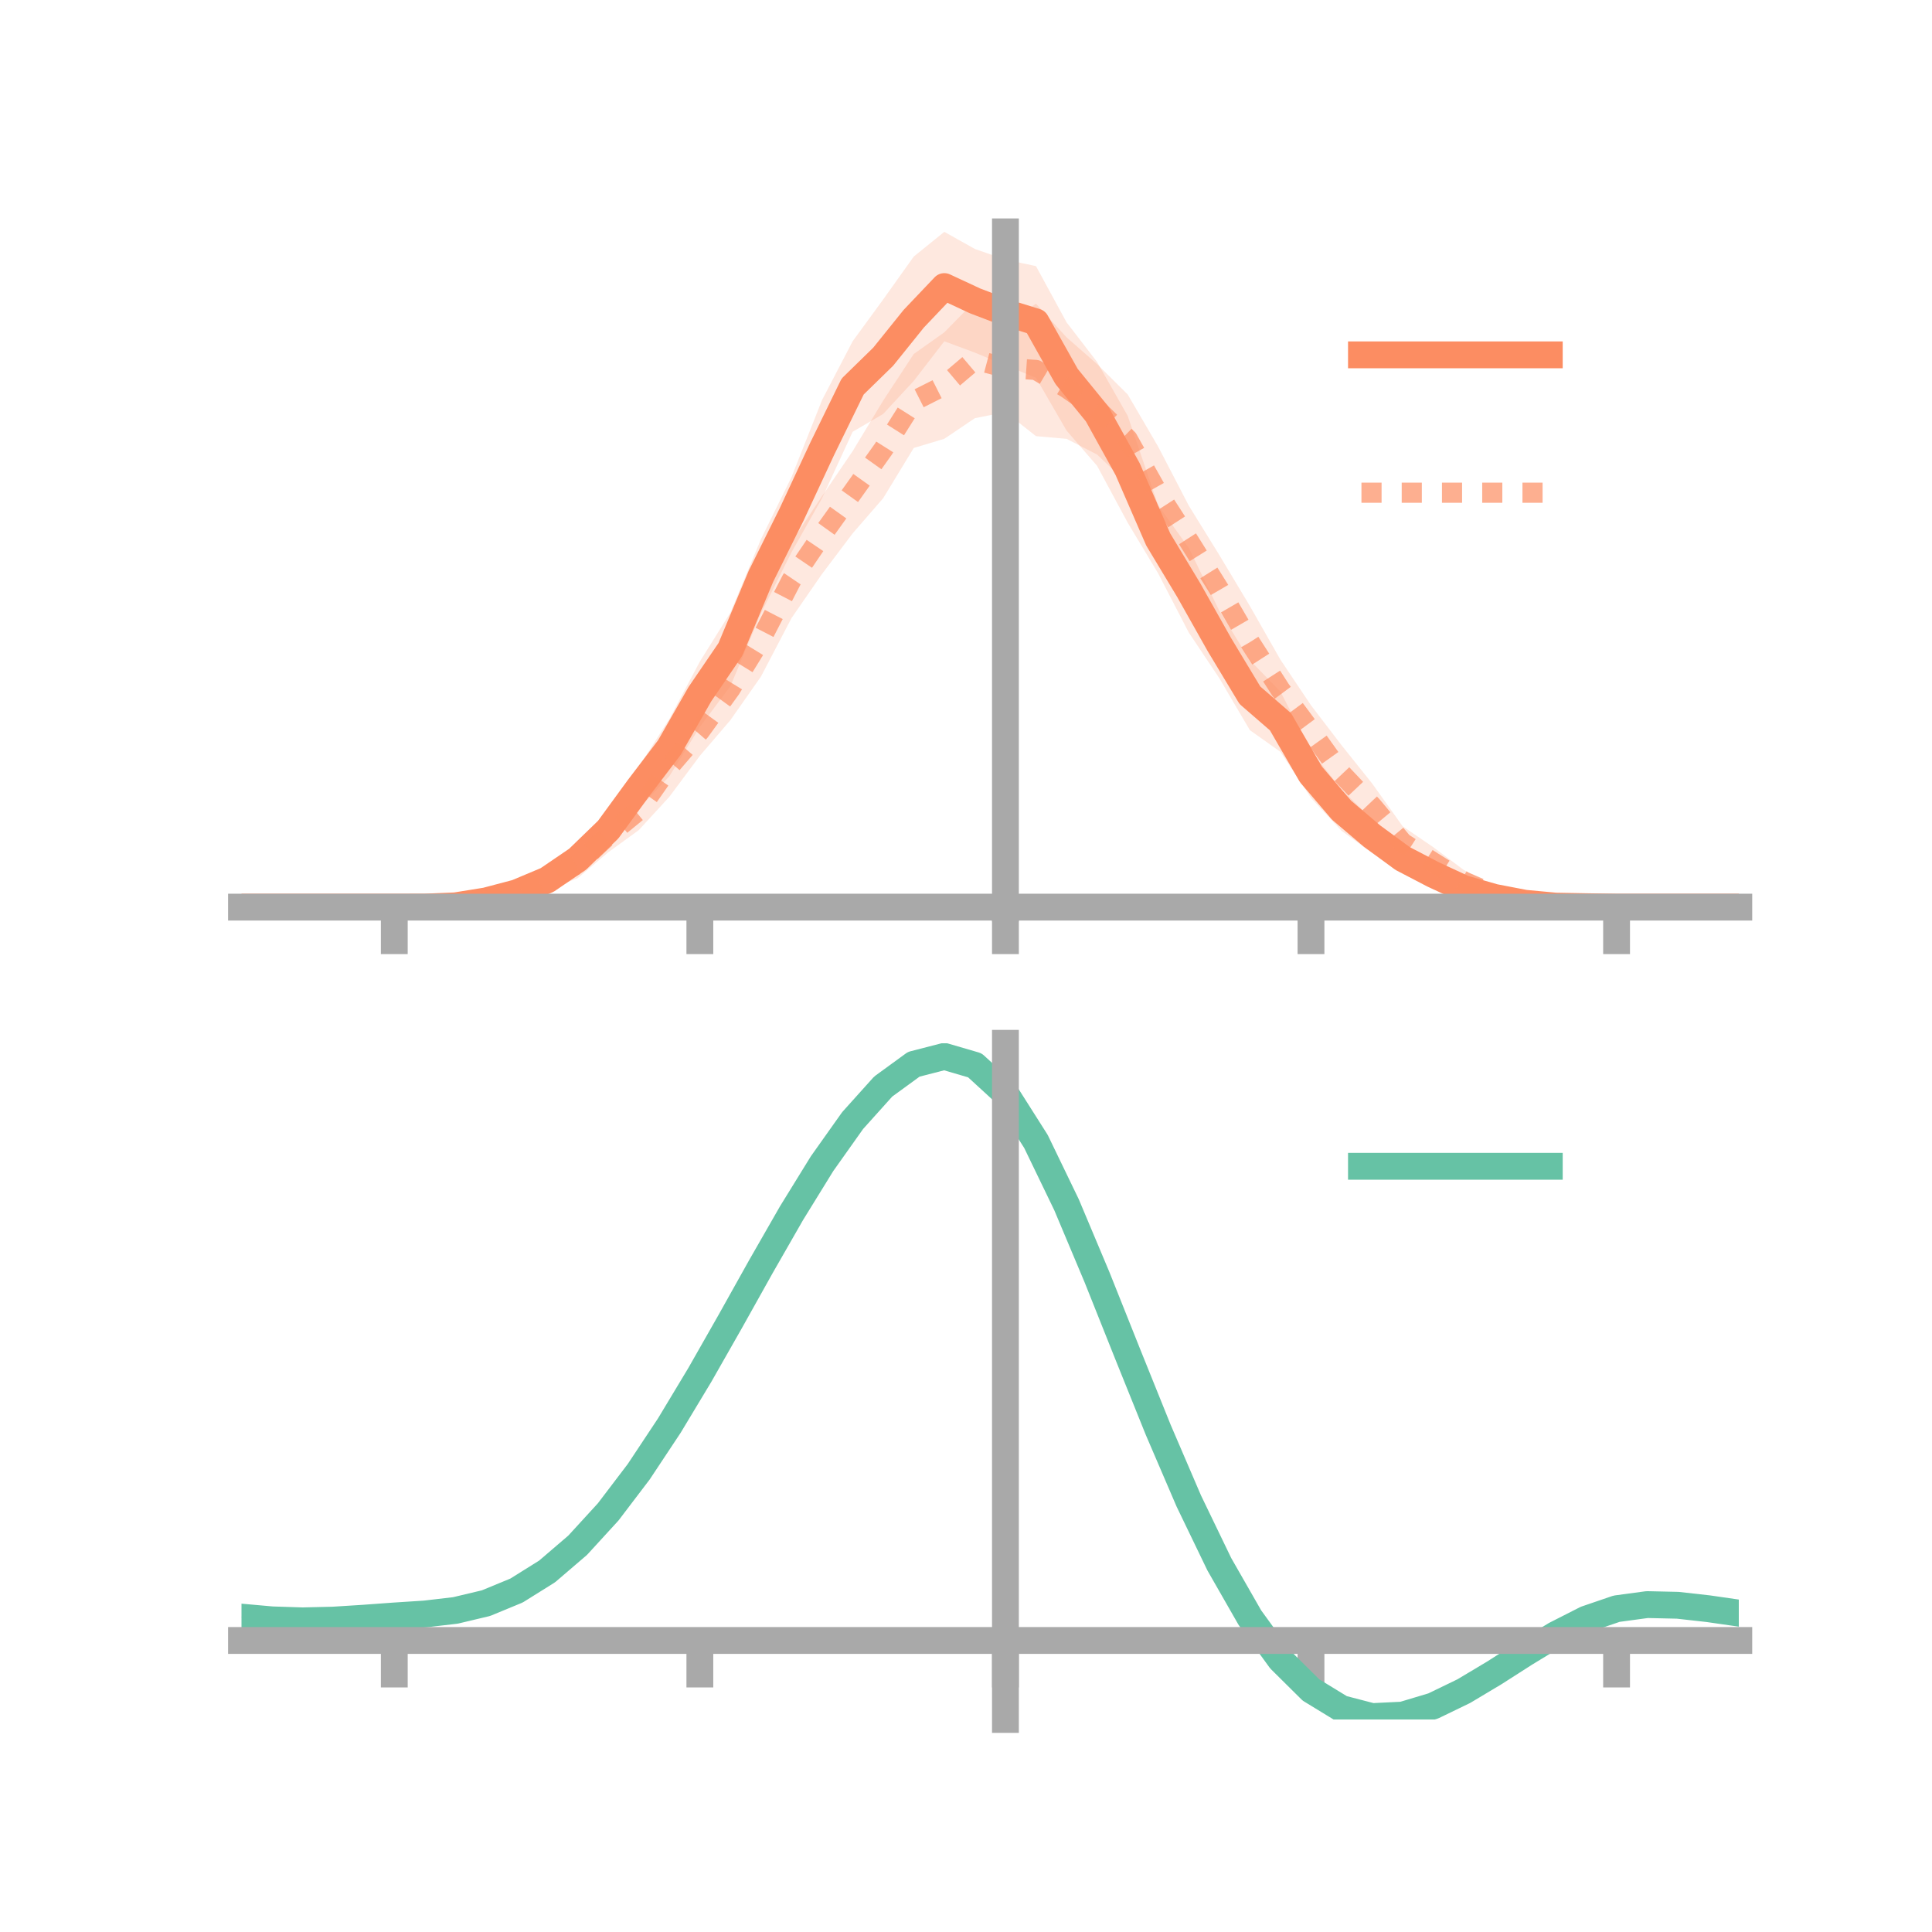 <?xml version="1.0" encoding="utf-8" standalone="no"?>
<!DOCTYPE svg PUBLIC "-//W3C//DTD SVG 1.1//EN"
  "http://www.w3.org/Graphics/SVG/1.1/DTD/svg11.dtd">
<!-- Created with matplotlib (https://matplotlib.org/) -->
<svg height="144pt" version="1.1" viewBox="0 0 144 144" width="144pt" xmlns="http://www.w3.org/2000/svg" xmlns:xlink="http://www.w3.org/1999/xlink">
 <defs>
  <style type="text/css">*{stroke-linecap:butt;stroke-linejoin:round;}</style>
 </defs>
 <g id="figure_1">
  <g id="patch_1">
   <path d="M 0 144 
L 144 144 
L 144 0 
L 0 0 
z
" style="fill:none;"/>
  </g>
  <g id="axes_1">
   <g id="patch_2">
    <path d="M 18 67.68 
L 129.6 67.68 
L 129.6 17.28 
L 18 17.28 
z
" style="fill:none;"/>
   </g>
   <g id="PolyCollection_1">
    <path clip-path="url(#p8bb6a5844c)" d="M 18 67.612 
L 18 67.612 
L 20.278 67.612 
L 22.555 67.612 
L 24.833 67.612 
L 27.11 67.612 
L 29.388 67.612 
L 31.665 67.581 
L 33.943 67.37 
L 36.22 66.787 
L 38.498 65.976 
L 40.776 64.759 
L 43.053 63.091 
L 45.331 60.819 
L 47.608 57.163 
L 49.886 53.594 
L 52.163 49.309 
L 54.441 45.66 
L 56.718 40.183 
L 58.996 35.561 
L 61.273 29.814 
L 63.551 25.437 
L 65.829 22.318 
L 68.106 19.122 
L 70.384 17.28 
L 72.661 18.556 
L 74.939 19.349 
L 77.216 19.836 
L 79.494 24.022 
L 81.771 26.98 
L 84.049 30.988 
L 86.327 37.67 
L 88.604 40.837 
L 90.882 45.524 
L 93.159 49.211 
L 95.437 51.547 
L 97.714 55.974 
L 99.992 58.852 
L 102.269 61.064 
L 104.547 62.929 
L 106.824 64.074 
L 109.102 65.667 
L 111.38 66.344 
L 113.657 67.025 
L 115.935 67.39 
L 118.212 67.476 
L 120.49 67.612 
L 122.767 67.612 
L 125.045 67.612 
L 127.322 67.612 
L 129.6 67.612 
L 129.6 67.612 
L 129.6 67.612 
L 127.322 67.612 
L 125.045 67.612 
L 122.767 67.612 
L 120.49 67.612 
L 118.212 67.68 
L 115.935 67.68 
L 113.657 67.62 
L 111.38 67.426 
L 109.102 66.799 
L 106.824 66.28 
L 104.547 65.053 
L 102.269 63.578 
L 99.992 61.924 
L 97.714 59.473 
L 95.437 56.038 
L 93.159 54.424 
L 90.882 50.551 
L 88.604 47.144 
L 86.327 42.747 
L 84.049 38.952 
L 81.771 34.721 
L 79.494 32.091 
L 77.216 28.156 
L 74.939 27.231 
L 72.661 26.283 
L 70.384 25.437 
L 68.106 28.389 
L 65.829 30.852 
L 63.551 32.183 
L 61.273 37.125 
L 58.996 41.161 
L 56.718 45.714 
L 54.441 51.143 
L 52.163 54.177 
L 49.886 57.861 
L 47.608 60.272 
L 45.331 62.854 
L 43.053 64.992 
L 40.776 66.425 
L 38.498 67.123 
L 36.22 67.511 
L 33.943 67.661 
L 31.665 67.636 
L 29.388 67.612 
L 27.11 67.612 
L 24.833 67.612 
L 22.555 67.612 
L 20.278 67.612 
L 18 67.612 
z
" style="fill:#fc8d62;fill-opacity:0.2;"/>
   </g>
   <g id="PolyCollection_2">
    <path clip-path="url(#p8bb6a5844c)" d="M 18 67.612 
L 18 67.612 
L 20.278 67.612 
L 22.555 67.612 
L 24.833 67.612 
L 27.11 67.612 
L 29.388 67.612 
L 31.665 67.505 
L 33.943 67.316 
L 36.22 66.759 
L 38.498 66.098 
L 40.776 64.708 
L 43.053 63.337 
L 45.331 61.007 
L 47.608 58.93 
L 49.886 54.89 
L 52.163 52.657 
L 54.441 49.034 
L 56.718 44.869 
L 58.996 40.399 
L 61.273 36.978 
L 63.551 33.628 
L 65.829 29.857 
L 68.106 26.386 
L 70.384 24.77 
L 72.661 22.45 
L 74.939 24.123 
L 77.216 22.639 
L 79.494 25.142 
L 81.771 27.139 
L 84.049 29.397 
L 86.327 33.299 
L 88.604 37.686 
L 90.882 41.371 
L 93.159 45.17 
L 95.437 49.172 
L 97.714 52.569 
L 99.992 55.546 
L 102.269 58.393 
L 104.547 61.588 
L 106.824 63.141 
L 109.102 64.843 
L 111.38 66.067 
L 113.657 66.875 
L 115.935 67.325 
L 118.212 67.494 
L 120.49 67.612 
L 122.767 67.612 
L 125.045 67.612 
L 127.322 67.612 
L 129.6 67.612 
L 129.6 67.612 
L 129.6 67.612 
L 127.322 67.612 
L 125.045 67.612 
L 122.767 67.612 
L 120.49 67.612 
L 118.212 67.684 
L 115.935 67.7 
L 113.657 67.566 
L 111.38 67.3 
L 109.102 66.555 
L 106.824 65.408 
L 104.547 64.036 
L 102.269 61.761 
L 99.992 59.795 
L 97.714 56.394 
L 95.437 53.649 
L 93.159 50.557 
L 90.882 46.524 
L 88.604 42.932 
L 86.327 40.255 
L 84.049 36.048 
L 81.771 33.88 
L 79.494 32.708 
L 77.216 32.508 
L 74.939 30.713 
L 72.661 31.17 
L 70.384 32.706 
L 68.106 33.388 
L 65.829 37.131 
L 63.551 39.756 
L 61.273 42.776 
L 58.996 46.066 
L 56.718 50.426 
L 54.441 53.673 
L 52.163 56.334 
L 49.886 59.392 
L 47.608 61.875 
L 45.331 63.527 
L 43.053 65.457 
L 40.776 66.351 
L 38.498 67.125 
L 36.22 67.613 
L 33.943 67.704 
L 31.665 67.671 
L 29.388 67.612 
L 27.11 67.612 
L 24.833 67.612 
L 22.555 67.612 
L 20.278 67.612 
L 18 67.612 
z
" style="fill:#fc8d62;fill-opacity:0.2;"/>
   </g>
   <g id="matplotlib.axis_1">
    <g id="xtick_1">
     <g id="line2d_1">
      <defs>
       <path d="M 0 0 
L 0 3.5 
" id="mf81f2a162b" style="stroke:#a9a9a9;stroke-width:2;"/>
      </defs>
      <g>
       <use style="fill:#a9a9a9;stroke:#a9a9a9;stroke-width:2;" x="29.388" xlink:href="#mf81f2a162b" y="67.612"/>
      </g>
     </g>
    </g>
    <g id="xtick_2">
     <g id="line2d_2">
      <g>
       <use style="fill:#a9a9a9;stroke:#a9a9a9;stroke-width:2;" x="52.163" xlink:href="#mf81f2a162b" y="67.612"/>
      </g>
     </g>
    </g>
    <g id="xtick_3">
     <g id="line2d_3">
      <g>
       <use style="fill:#a9a9a9;stroke:#a9a9a9;stroke-width:2;" x="74.939" xlink:href="#mf81f2a162b" y="67.612"/>
      </g>
     </g>
    </g>
    <g id="xtick_4">
     <g id="line2d_4">
      <g>
       <use style="fill:#a9a9a9;stroke:#a9a9a9;stroke-width:2;" x="97.714" xlink:href="#mf81f2a162b" y="67.612"/>
      </g>
     </g>
    </g>
    <g id="xtick_5">
     <g id="line2d_5">
      <g>
       <use style="fill:#a9a9a9;stroke:#a9a9a9;stroke-width:2;" x="120.49" xlink:href="#mf81f2a162b" y="67.612"/>
      </g>
     </g>
    </g>
   </g>
   <g id="matplotlib.axis_2"/>
   <g id="line2d_6">
    <path clip-path="url(#p8bb6a5844c)" d="M 18 67.612 
L 20.278 67.612 
L 22.555 67.612 
L 24.833 67.612 
L 27.11 67.612 
L 29.388 67.612 
L 31.665 67.609 
L 33.943 67.516 
L 36.22 67.149 
L 38.498 66.549 
L 40.776 65.592 
L 43.053 64.041 
L 45.331 61.836 
L 47.608 58.718 
L 49.886 55.727 
L 52.163 51.743 
L 54.441 48.402 
L 56.718 42.949 
L 58.996 38.361 
L 61.273 33.469 
L 63.551 28.81 
L 65.829 26.585 
L 68.106 23.755 
L 70.384 21.359 
L 72.661 22.42 
L 74.939 23.29 
L 77.216 23.996 
L 79.494 28.056 
L 81.771 30.85 
L 84.049 34.97 
L 86.327 40.209 
L 88.604 43.991 
L 90.882 48.037 
L 93.159 51.817 
L 95.437 53.793 
L 97.714 57.724 
L 99.992 60.388 
L 102.269 62.321 
L 104.547 63.991 
L 106.824 65.177 
L 109.102 66.233 
L 111.38 66.885 
L 113.657 67.323 
L 115.935 67.535 
L 118.212 67.578 
L 120.49 67.612 
L 122.767 67.612 
L 125.045 67.612 
L 127.322 67.612 
L 129.6 67.612 
" style="fill:none;stroke:#fc8d62;stroke-linecap:square;stroke-width:2;"/>
   </g>
   <g id="line2d_7">
    <path clip-path="url(#p8bb6a5844c)" d="M 18 67.612 
L 20.278 67.612 
L 22.555 67.612 
L 24.833 67.612 
L 27.11 67.612 
L 29.388 67.612 
L 31.665 67.588 
L 33.943 67.51 
L 36.22 67.186 
L 38.498 66.611 
L 40.776 65.529 
L 43.053 64.397 
L 45.331 62.267 
L 47.608 60.403 
L 49.886 57.141 
L 52.163 54.496 
L 54.441 51.353 
L 56.718 47.648 
L 58.996 43.232 
L 61.273 39.877 
L 63.551 36.692 
L 65.829 33.494 
L 68.106 29.887 
L 70.384 28.738 
L 72.661 26.81 
L 74.939 27.418 
L 77.216 27.574 
L 79.494 28.925 
L 81.771 30.51 
L 84.049 32.723 
L 86.327 36.777 
L 88.604 40.309 
L 90.882 43.947 
L 93.159 47.864 
L 95.437 51.411 
L 97.714 54.482 
L 99.992 57.671 
L 102.269 60.077 
L 104.547 62.812 
L 106.824 64.274 
L 109.102 65.699 
L 111.38 66.684 
L 113.657 67.22 
L 115.935 67.512 
L 118.212 67.589 
L 120.49 67.612 
L 122.767 67.612 
L 125.045 67.612 
L 127.322 67.612 
L 129.6 67.612 
" style="fill:none;stroke:#fc8d62;stroke-dasharray:1.5,1.5;stroke-dashoffset:0;stroke-opacity:0.7;stroke-width:1.5;"/>
   </g>
   <g id="patch_3">
    <path d="M 74.939 67.68 
L 74.939 17.28 
" style="fill:none;stroke:#a9a9a9;stroke-linecap:square;stroke-linejoin:miter;stroke-width:2;"/>
   </g>
   <g id="patch_4">
    <path d="M 129.6 67.68 
L 129.6 17.28 
" style="fill:none;"/>
   </g>
   <g id="patch_5">
    <path d="M 18 67.612 
L 129.6 67.612 
" style="fill:none;stroke:#a9a9a9;stroke-linecap:square;stroke-linejoin:miter;stroke-width:2;"/>
   </g>
   <g id="patch_6">
    <path d="M 18 17.28 
L 129.6 17.28 
" style="fill:none;"/>
   </g>
   <g id="legend_1">
    <g id="line2d_8">
     <path d="M 101.475 26.449 
L 115.475 26.449 
" style="fill:none;stroke:#fc8d62;stroke-linecap:square;stroke-width:2;"/>
    </g>
    <g id="line2d_9"/>
    <g id="text_1">
     <!--   -->
     <g transform="translate(121.075 28.899)scale(0.07 -0.07)">
      <defs>
       <path id="DejaVuSans-32"/>
      </defs>
      <use xlink:href="#DejaVuSans-32"/>
     </g>
    </g>
    <g id="line2d_10">
     <path d="M 101.475 36.724 
L 115.475 36.724 
" style="fill:none;stroke:#fc8d62;stroke-dasharray:1.5,1.5;stroke-dashoffset:0;stroke-opacity:0.7;stroke-width:1.5;"/>
    </g>
    <g id="line2d_11"/>
    <g id="text_2">
     <!--   -->
     <g transform="translate(121.075 39.174)scale(0.07 -0.07)">
      <use xlink:href="#DejaVuSans-32"/>
     </g>
    </g>
   </g>
  </g>
  <g id="axes_2">
   <g id="patch_7">
    <path d="M 18 128.16 
L 129.6 128.16 
L 129.6 77.76 
L 18 77.76 
z
" style="fill:none;"/>
   </g>
   <g id="PolyCollection_3">
    <path clip-path="url(#p6a6c37a4e3)" d="M 18 120.572 
L 18 120.492 
L 20.278 120.705 
L 22.555 120.778 
L 24.833 120.717 
L 27.11 120.564 
L 29.388 120.39 
L 31.665 120.237 
L 33.943 119.966 
L 36.22 119.419 
L 38.498 118.467 
L 40.776 117.022 
L 43.053 115.031 
L 45.331 112.486 
L 47.608 109.419 
L 49.886 105.896 
L 52.163 102.02 
L 54.441 97.919 
L 56.718 93.748 
L 58.996 89.682 
L 61.273 85.909 
L 63.551 82.63 
L 65.829 80.046 
L 68.106 78.357 
L 70.384 77.76 
L 72.661 78.439 
L 74.939 80.563 
L 77.216 84.207 
L 79.494 88.997 
L 81.771 94.494 
L 84.049 100.293 
L 86.327 106.036 
L 88.604 111.424 
L 90.882 116.222 
L 93.159 120.263 
L 95.437 123.444 
L 97.714 125.726 
L 99.992 127.13 
L 102.269 127.727 
L 104.547 127.625 
L 106.824 126.956 
L 109.102 125.873 
L 111.38 124.536 
L 113.657 123.106 
L 115.935 121.742 
L 118.212 120.597 
L 120.49 119.822 
L 122.767 119.517 
L 125.045 119.573 
L 127.322 119.838 
L 129.6 120.179 
L 129.6 120.285 
L 129.6 120.285 
L 127.322 119.969 
L 125.045 119.723 
L 122.767 119.678 
L 120.49 119.987 
L 118.212 120.771 
L 115.935 121.943 
L 113.657 123.352 
L 111.38 124.836 
L 109.102 126.223 
L 106.824 127.346 
L 104.547 128.041 
L 102.269 128.16 
L 99.992 127.577 
L 97.714 126.198 
L 95.437 123.968 
L 93.159 120.876 
L 90.882 116.962 
L 88.604 112.319 
L 86.327 107.106 
L 84.049 101.547 
L 81.771 95.928 
L 79.494 90.598 
L 77.216 85.953 
L 74.939 82.419 
L 72.661 80.367 
L 70.384 79.715 
L 68.106 80.295 
L 65.829 81.923 
L 63.551 84.408 
L 61.273 87.553 
L 58.996 91.162 
L 56.718 95.046 
L 54.441 99.023 
L 52.163 102.928 
L 49.886 106.617 
L 47.608 109.968 
L 45.331 112.89 
L 43.053 115.32 
L 40.776 117.232 
L 38.498 118.633 
L 36.22 119.562 
L 33.943 120.097 
L 31.665 120.359 
L 29.388 120.5 
L 27.11 120.659 
L 24.833 120.792 
L 22.555 120.838 
L 20.278 120.765 
L 18 120.572 
z
" style="fill:#66c2a5;fill-opacity:0.2;"/>
   </g>
   <g id="matplotlib.axis_3">
    <g id="xtick_6">
     <g id="line2d_12">
      <g>
       <use style="fill:#a9a9a9;stroke:#a9a9a9;stroke-width:2;" x="29.388" xlink:href="#mf81f2a162b" y="122.272"/>
      </g>
     </g>
    </g>
    <g id="xtick_7">
     <g id="line2d_13">
      <g>
       <use style="fill:#a9a9a9;stroke:#a9a9a9;stroke-width:2;" x="52.163" xlink:href="#mf81f2a162b" y="122.272"/>
      </g>
     </g>
    </g>
    <g id="xtick_8">
     <g id="line2d_14">
      <g>
       <use style="fill:#a9a9a9;stroke:#a9a9a9;stroke-width:2;" x="74.939" xlink:href="#mf81f2a162b" y="122.272"/>
      </g>
     </g>
    </g>
    <g id="xtick_9">
     <g id="line2d_15">
      <g>
       <use style="fill:#a9a9a9;stroke:#a9a9a9;stroke-width:2;" x="97.714" xlink:href="#mf81f2a162b" y="122.272"/>
      </g>
     </g>
    </g>
    <g id="xtick_10">
     <g id="line2d_16">
      <g>
       <use style="fill:#a9a9a9;stroke:#a9a9a9;stroke-width:2;" x="120.49" xlink:href="#mf81f2a162b" y="122.272"/>
      </g>
     </g>
    </g>
   </g>
   <g id="matplotlib.axis_4"/>
   <g id="line2d_17">
    <path clip-path="url(#p6a6c37a4e3)" d="M 18 120.532 
L 20.278 120.735 
L 22.555 120.808 
L 24.833 120.755 
L 27.11 120.611 
L 29.388 120.445 
L 31.665 120.298 
L 33.943 120.032 
L 36.22 119.49 
L 38.498 118.55 
L 40.776 117.127 
L 43.053 115.176 
L 45.331 112.688 
L 47.608 109.693 
L 49.886 106.257 
L 52.163 102.474 
L 54.441 98.471 
L 56.718 94.397 
L 58.996 90.422 
L 61.273 86.731 
L 63.551 83.519 
L 65.829 80.985 
L 68.106 79.326 
L 70.384 78.738 
L 72.661 79.403 
L 74.939 81.491 
L 77.216 85.08 
L 79.494 89.797 
L 81.771 95.211 
L 84.049 100.92 
L 86.327 106.571 
L 88.604 111.872 
L 90.882 116.592 
L 93.159 120.57 
L 95.437 123.706 
L 97.714 125.962 
L 99.992 127.353 
L 102.269 127.944 
L 104.547 127.833 
L 106.824 127.151 
L 109.102 126.048 
L 111.38 124.686 
L 113.657 123.229 
L 115.935 121.842 
L 118.212 120.684 
L 120.49 119.905 
L 122.767 119.597 
L 125.045 119.648 
L 127.322 119.903 
L 129.6 120.232 
" style="fill:none;stroke:#66c2a5;stroke-linecap:square;stroke-width:2;"/>
   </g>
   <g id="patch_8">
    <path d="M 74.939 128.16 
L 74.939 77.76 
" style="fill:none;stroke:#a9a9a9;stroke-linecap:square;stroke-linejoin:miter;stroke-width:2;"/>
   </g>
   <g id="patch_9">
    <path d="M 129.6 128.16 
L 129.6 77.76 
" style="fill:none;"/>
   </g>
   <g id="patch_10">
    <path d="M 18 122.272 
L 129.6 122.272 
" style="fill:none;stroke:#a9a9a9;stroke-linecap:square;stroke-linejoin:miter;stroke-width:2;"/>
   </g>
   <g id="patch_11">
    <path d="M 18 77.76 
L 129.6 77.76 
" style="fill:none;"/>
   </g>
   <g id="legend_2">
    <g id="line2d_18">
     <path d="M 101.475 86.929 
L 115.475 86.929 
" style="fill:none;stroke:#66c2a5;stroke-linecap:square;stroke-width:2;"/>
    </g>
    <g id="line2d_19"/>
    <g id="text_3">
     <!--   -->
     <g transform="translate(121.075 89.379)scale(0.07 -0.07)">
      <use xlink:href="#DejaVuSans-32"/>
     </g>
    </g>
   </g>
  </g>
 </g>
 <defs>
  <clipPath id="p8bb6a5844c">
   <rect height="50.4" width="111.6" x="18" y="17.28"/>
  </clipPath>
  <clipPath id="p6a6c37a4e3">
   <rect height="50.4" width="111.6" x="18" y="77.76"/>
  </clipPath>
 </defs>
</svg>
